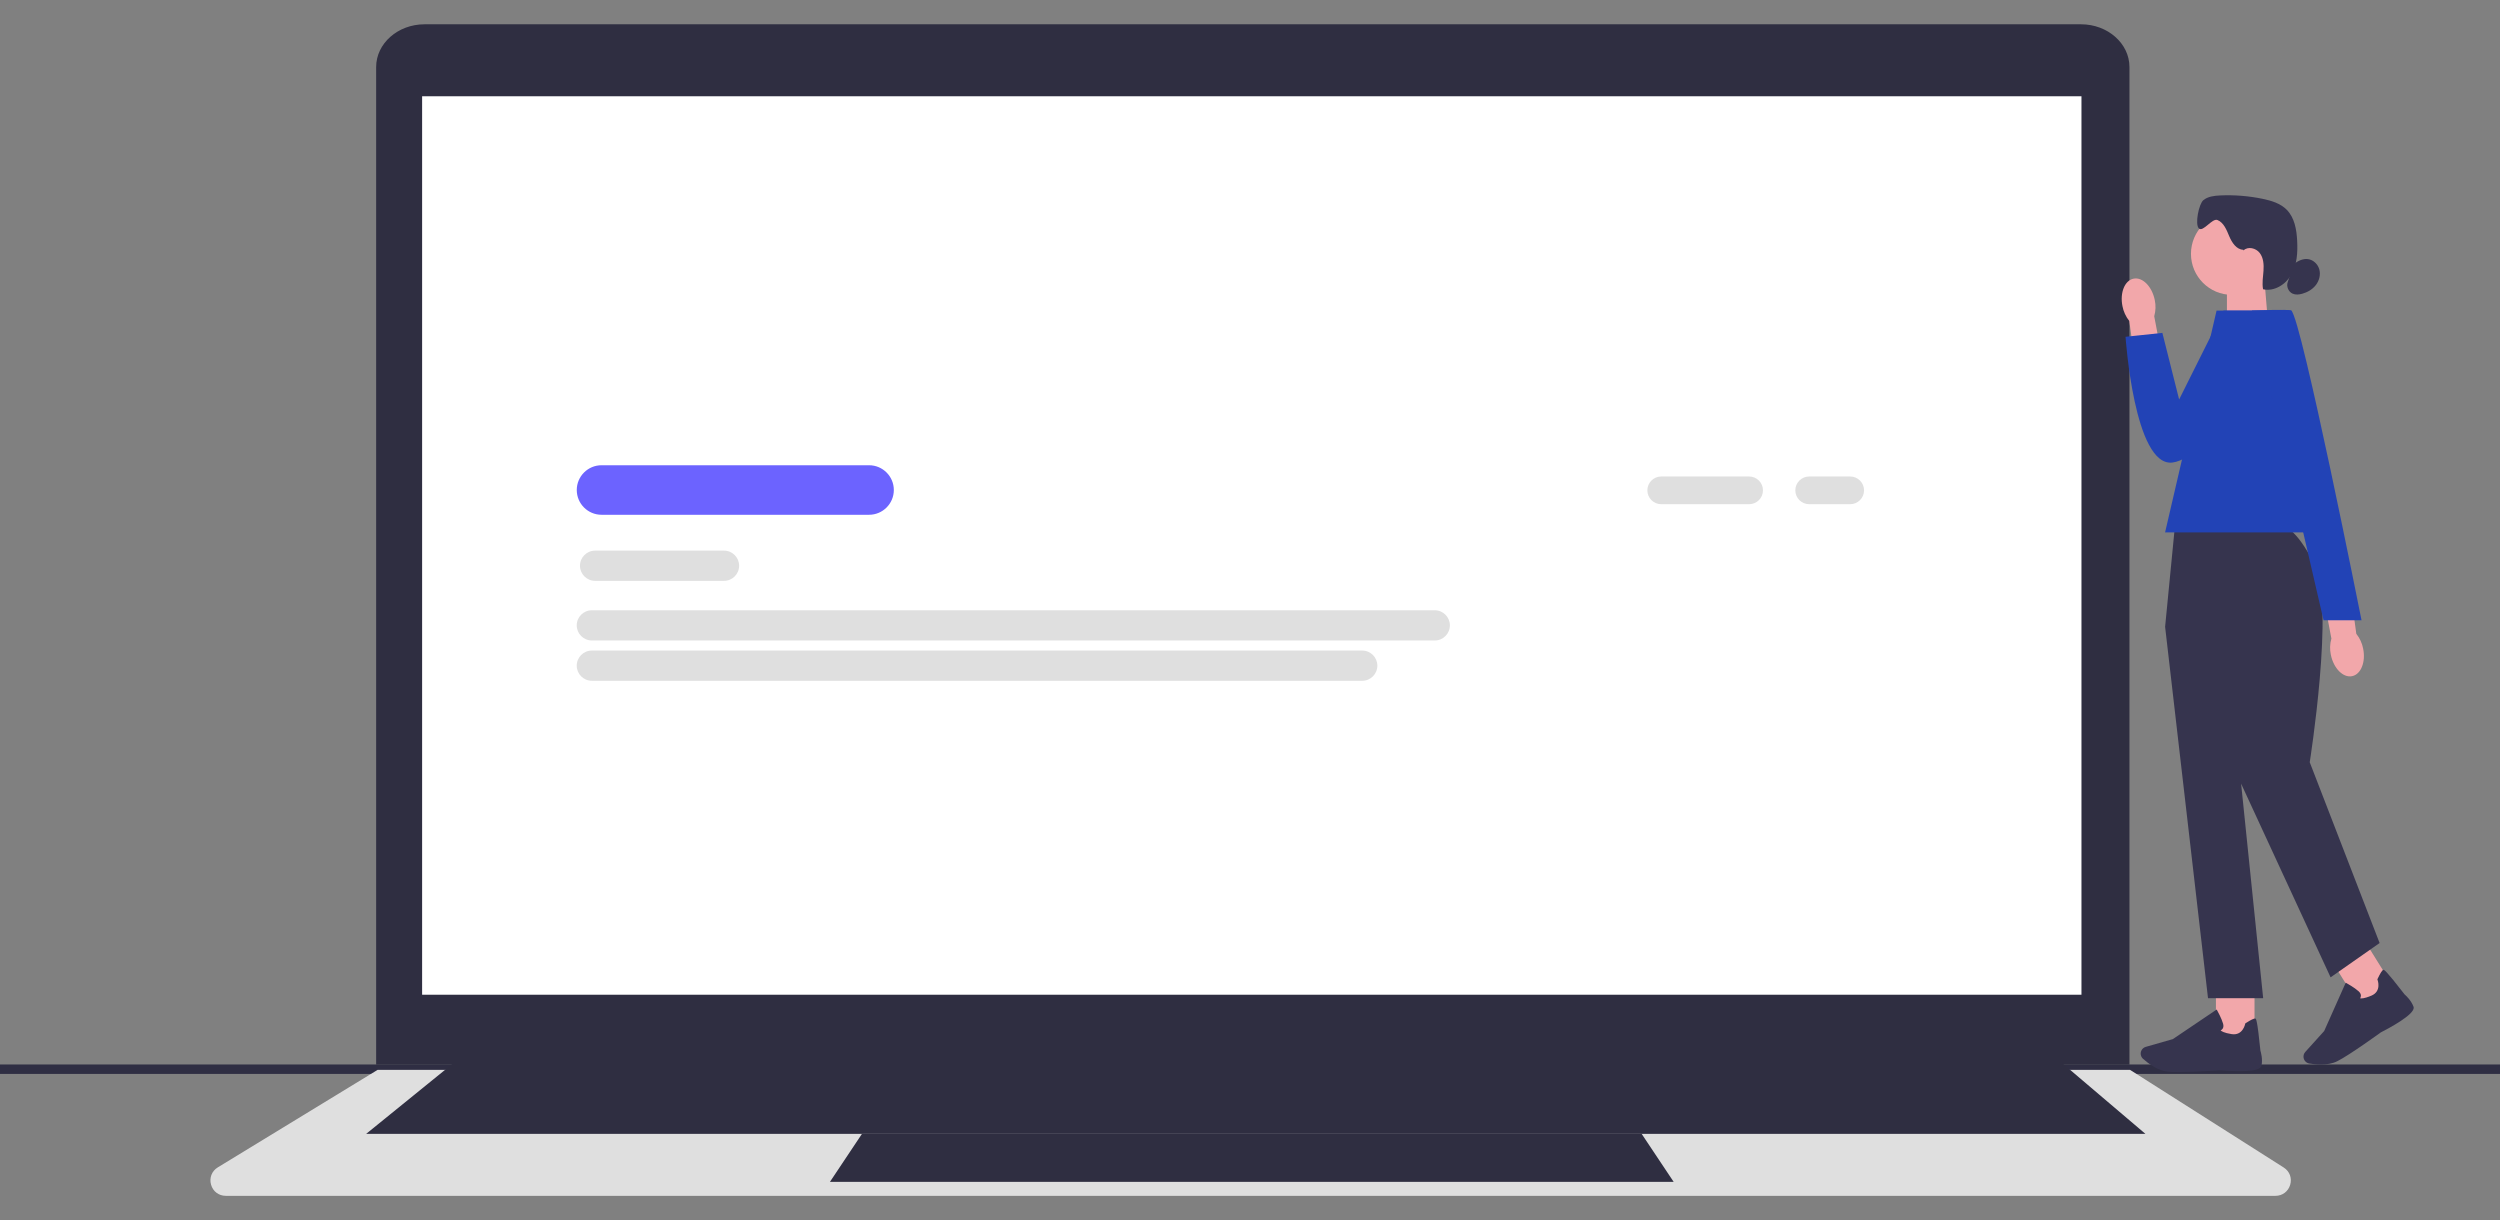 <?xml version="1.0" encoding="utf-8"?>
<svg width="893.343px" height="436px" viewBox="0 0 893.351 436" role="img" artist="Katerina Limpitsouni" source="https://undraw.co/" preserveAspectRatio="xMidYMin" xmlns="http://www.w3.org/2000/svg">
  <rect x="0" y="0" width="893.351" height="436" fill="#808080" stroke="none"/>
  <path d="M -28.249 382.07 C -28.249 383.01 -27.179 383.76 -25.839 383.76 L 919.191 383.76 C 920.521 383.76 921.601 383.01 921.601 382.07 C 921.601 381.13 920.531 380.38 919.191 380.38 L -25.839 380.38 C -27.169 380.38 -28.249 381.13 -28.249 382.07 Z" fill="#2f2e43" stroke-width="0"/>
  <path d="M 760.941 380.438 L 134.411 380.438 L 134.411 23.974 C 134.411 15.544 142.171 8.68 151.721 8.68 L 743.631 8.68 C 753.171 8.68 760.941 15.536 760.941 23.974 L 760.941 380.438 Z" fill="#2f2e41" stroke-width="0" style=""/>
  <path d="M 813.091 427.32 L 80.701 427.32 C 78.171 427.32 76.101 425.75 75.411 423.31 C 74.731 420.88 75.681 418.45 77.841 417.14 L 134.931 382.31 L 761.151 382.31 L 761.331 382.42 L 816.051 417.19 C 818.161 418.53 819.081 420.95 818.381 423.36 C 817.681 425.76 815.611 427.32 813.111 427.32 Z" fill="#dfdfdf" stroke-width="0"/>
  <rect x="150.841" y="34.4" width="592.95" height="321.055" fill="#fff" stroke-width="0" style=""/>
  <polygon points="766.651 405.18 130.841 405.18 162.271 379.68 736.651 379.68 766.651 405.18" fill="#2f2e41" stroke-width="0"/>
  <polygon points="598.061 422.32 296.58 422.32 308.011 405.18 586.631 405.18 598.061 422.32" fill="#2f2e41" stroke-width="0"/>
  <path d="M 625.031 180.17 L 593.621 180.17 C 590.891 180.17 588.671 177.95 588.671 175.22 C 588.671 172.49 590.891 170.27 593.621 170.27 L 625.031 170.27 C 627.761 170.27 629.981 172.49 629.981 175.22 C 629.981 177.95 627.761 180.17 625.031 180.17 Z" fill="#dfdfdf" stroke-width="0" style=""/>
  <path d="M 661.151 180.17 L 646.491 180.17 C 643.761 180.17 641.541 177.95 641.541 175.22 C 641.541 172.49 643.761 170.27 646.491 170.27 L 661.151 170.27 C 663.881 170.27 666.101 172.49 666.101 175.22 C 666.101 177.95 663.881 180.17 661.151 180.17 Z" fill="#dfdfdf" stroke-width="0" style=""/>
  <path d="M 310.551 183.95 L 214.951 183.95 C 210.071 183.95 206.101 179.98 206.101 175.1 C 206.101 170.22 210.071 166.25 214.951 166.25 L 310.551 166.25 C 315.431 166.25 319.401 170.22 319.401 175.1 C 319.401 179.98 315.431 183.95 310.551 183.95 Z" fill="#6c63ff" stroke-width="0" style=""/>
  <path d="M 258.721 207.56 L 212.651 207.56 C 209.681 207.56 207.251 205.14 207.251 202.16 C 207.251 199.18 209.671 196.76 212.651 196.76 L 258.721 196.76 C 261.691 196.76 264.121 199.18 264.121 202.16 C 264.121 205.14 261.701 207.56 258.721 207.56 Z" fill="#dfdfdf" stroke-width="0" style=""/>
  <path d="M 512.701 228.87 L 211.491 228.87 C 208.521 228.87 206.091 226.45 206.091 223.47 C 206.091 220.49 208.511 218.07 211.491 218.07 L 512.701 218.07 C 515.671 218.07 518.101 220.49 518.101 223.47 C 518.101 226.45 515.681 228.87 512.701 228.87 Z" fill="#dfdfdf" stroke-width="0" style=""/>
  <path d="M 486.791 243.27 L 211.491 243.27 C 208.521 243.27 206.091 240.85 206.091 237.87 C 206.091 234.89 208.511 232.47 211.491 232.47 L 486.781 232.47 C 489.751 232.47 492.181 234.89 492.181 237.87 C 492.181 240.85 489.761 243.27 486.781 243.27 Z" fill="#dfdfdf" stroke-width="0" style=""/>
  <polygon points="810.491 115.86 795.771 120.7 795.771 99.5 809.131 99.5 810.491 115.86" fill="#f2a7aa" stroke-width="0"/>
  <circle cx="797.591" cy="90.7" r="14.67" fill="#f2a7aa" stroke-width="0"/>
  <path d="M 801.621 89.25 C 799.161 89.18 797.551 86.69 796.601 84.43 C 795.651 82.16 794.661 79.56 792.391 78.62 C 790.531 77.85 787.241 83.02 785.771 81.65 C 784.241 80.22 785.731 72.84 787.361 71.52 C 788.991 70.2 791.211 69.94 793.311 69.84 C 798.421 69.6 803.571 70.02 808.581 71.06 C 811.681 71.71 814.871 72.68 817.111 74.92 C 819.941 77.76 820.671 82.05 820.871 86.06 C 821.081 90.16 820.841 94.46 818.851 98.04 C 816.861 101.63 812.681 104.28 808.681 103.36 C 808.281 101.18 808.681 98.95 808.841 96.74 C 808.991 94.53 808.841 92.15 807.491 90.39 C 806.141 88.63 803.261 87.94 801.691 89.5" fill="#36344e" stroke-width="0"/>
  <path d="M 819.671 94.33 C 821.141 93.25 822.891 92.36 824.701 92.58 C 826.651 92.82 828.301 94.43 828.801 96.33 C 829.301 98.23 828.741 100.33 827.531 101.88 C 826.321 103.43 824.531 104.46 822.631 104.98 C 821.531 105.28 820.331 105.4 819.281 104.95 C 817.741 104.29 816.911 102.31 817.511 100.75" fill="#36344e" stroke-width="0"/>
  <rect x="791.841" y="351.68" width="13.79" height="19.56" fill="#f2a7aa" stroke-width="0"/>
  <path d="M 778.411 383.09 C 776.961 383.09 775.671 383.05 774.701 382.96 C 771.041 382.62 767.541 379.92 765.781 378.34 C 764.991 377.63 764.741 376.5 765.151 375.52 L 765.151 375.52 C 765.441 374.82 766.031 374.3 766.761 374.09 L 776.441 371.32 L 792.111 360.74 L 792.281 361.05 C 792.351 361.17 793.881 363.94 794.401 365.81 C 794.601 366.52 794.541 367.12 794.251 367.58 C 794.041 367.9 793.761 368.08 793.521 368.19 C 793.801 368.49 794.691 369.09 797.431 369.53 C 801.421 370.17 802.271 366.02 802.301 365.85 L 802.331 365.71 L 802.451 365.63 C 804.351 364.4 805.521 363.85 805.931 363.97 C 806.181 364.05 806.601 364.17 807.741 375.46 C 807.851 375.81 808.651 378.41 808.111 380.89 C 807.521 383.59 795.721 382.66 793.361 382.45 C 793.291 382.45 784.461 383.09 778.401 383.09 Z" fill="#36344e" stroke-width="0"/>
  <rect x="865.58" y="374.8" width="13.79" height="19.56" transform="matrix(0.849, -0.529, 0.529, 0.849, -99.599, 483.62)" fill="#f2a7aa" stroke-width="0"/>
  <path d="M 829.361 380.41 C 827.741 380.41 826.251 380.22 825.191 380.03 C 824.151 379.85 823.331 379.02 823.161 377.97 L 823.161 377.97 C 823.041 377.22 823.261 376.47 823.771 375.9 L 830.521 368.43 L 838.221 351.16 L 838.531 351.33 C 838.651 351.39 841.421 352.93 842.851 354.25 C 843.391 354.75 843.661 355.28 843.651 355.83 C 843.651 356.21 843.501 356.52 843.361 356.73 C 843.761 356.83 844.831 356.87 847.391 355.79 C 851.121 354.22 849.641 350.25 849.581 350.08 L 849.531 349.95 L 849.591 349.82 C 850.561 347.77 851.251 346.68 851.661 346.57 C 851.911 346.5 852.341 346.39 859.271 355.36 C 859.551 355.6 861.601 357.38 862.461 359.78 C 863.391 362.38 852.881 367.84 850.771 368.91 C 850.701 368.96 839.711 376.95 835.201 379.22 C 833.411 380.12 831.291 380.4 829.361 380.4 Z" fill="#36344e" stroke-width="0"/>
  <path d="M 815.791 188.06 L 777.181 188.06 L 773.681 223.98 L 789.011 356.69 L 808.721 356.69 L 800.841 280.04 L 832.811 349.24 L 850.331 336.98 L 825.361 272.38 C 825.361 272.38 834.281 216.1 827.271 202.08 C 820.261 188.06 815.791 188.06 815.791 188.06 Z" fill="#36344e" stroke-width="0"/>
  <polygon points="834.991 190.25 773.67 190.25 792.071 110.98 818.781 110.98 834.991 190.25" stroke-width="0" style="fill: rgb(34, 67, 182);"/>
  <path id="uuid-52db3307-ec3e-496d-a5d4-9d1f33ffc652-45-45-44-44-3205" d="M 758.441 109.41 C 757.461 104.59 759.251 100.18 762.441 99.57 C 765.631 98.96 769.001 102.37 769.981 107.2 C 770.401 109.12 770.331 111.11 769.791 113.01 L 773.671 133.5 L 763.651 135.08 L 760.891 114.72 C 759.651 113.17 758.811 111.35 758.441 109.41 L 758.441 109.41 Z" fill="#f2a7aa" stroke-width="0"/>
  <path d="M 818.131 110.98 L 794.571 110.98 L 778.691 142.75 L 772.701 118.95 L 759.541 120.35 C 759.541 120.35 762.651 166.86 776.271 165.29 C 789.881 163.72 821.631 121.81 818.141 110.99 Z" stroke-width="0" style="fill: rgb(34, 67, 182);"/>
  <path id="uuid-2800d917-a06e-4fc6-b661-0f9df9cadefc-46-46-45-45-3206" d="M 844.451 231.79 C 845.431 236.61 843.641 241.02 840.451 241.63 C 837.261 242.24 833.891 238.83 832.911 234 C 832.491 232.08 832.561 230.09 833.101 228.19 L 829.221 207.7 L 839.241 206.12 L 842.001 226.48 C 843.241 228.03 844.081 229.85 844.451 231.79 C 844.451 231.79 844.451 231.79 844.451 231.79 Z" fill="#f2a7aa" stroke-width="0"/>
  <path d="M 804.701 110.98 C 804.701 110.98 818.091 110.41 818.781 110.98 C 822.431 113.97 843.871 221.64 843.871 221.64 L 830.291 221.64 C 830.291 221.64 804.691 110.98 804.691 110.98 Z" stroke-width="0" style="fill: rgb(34, 67, 182);"/>
</svg>